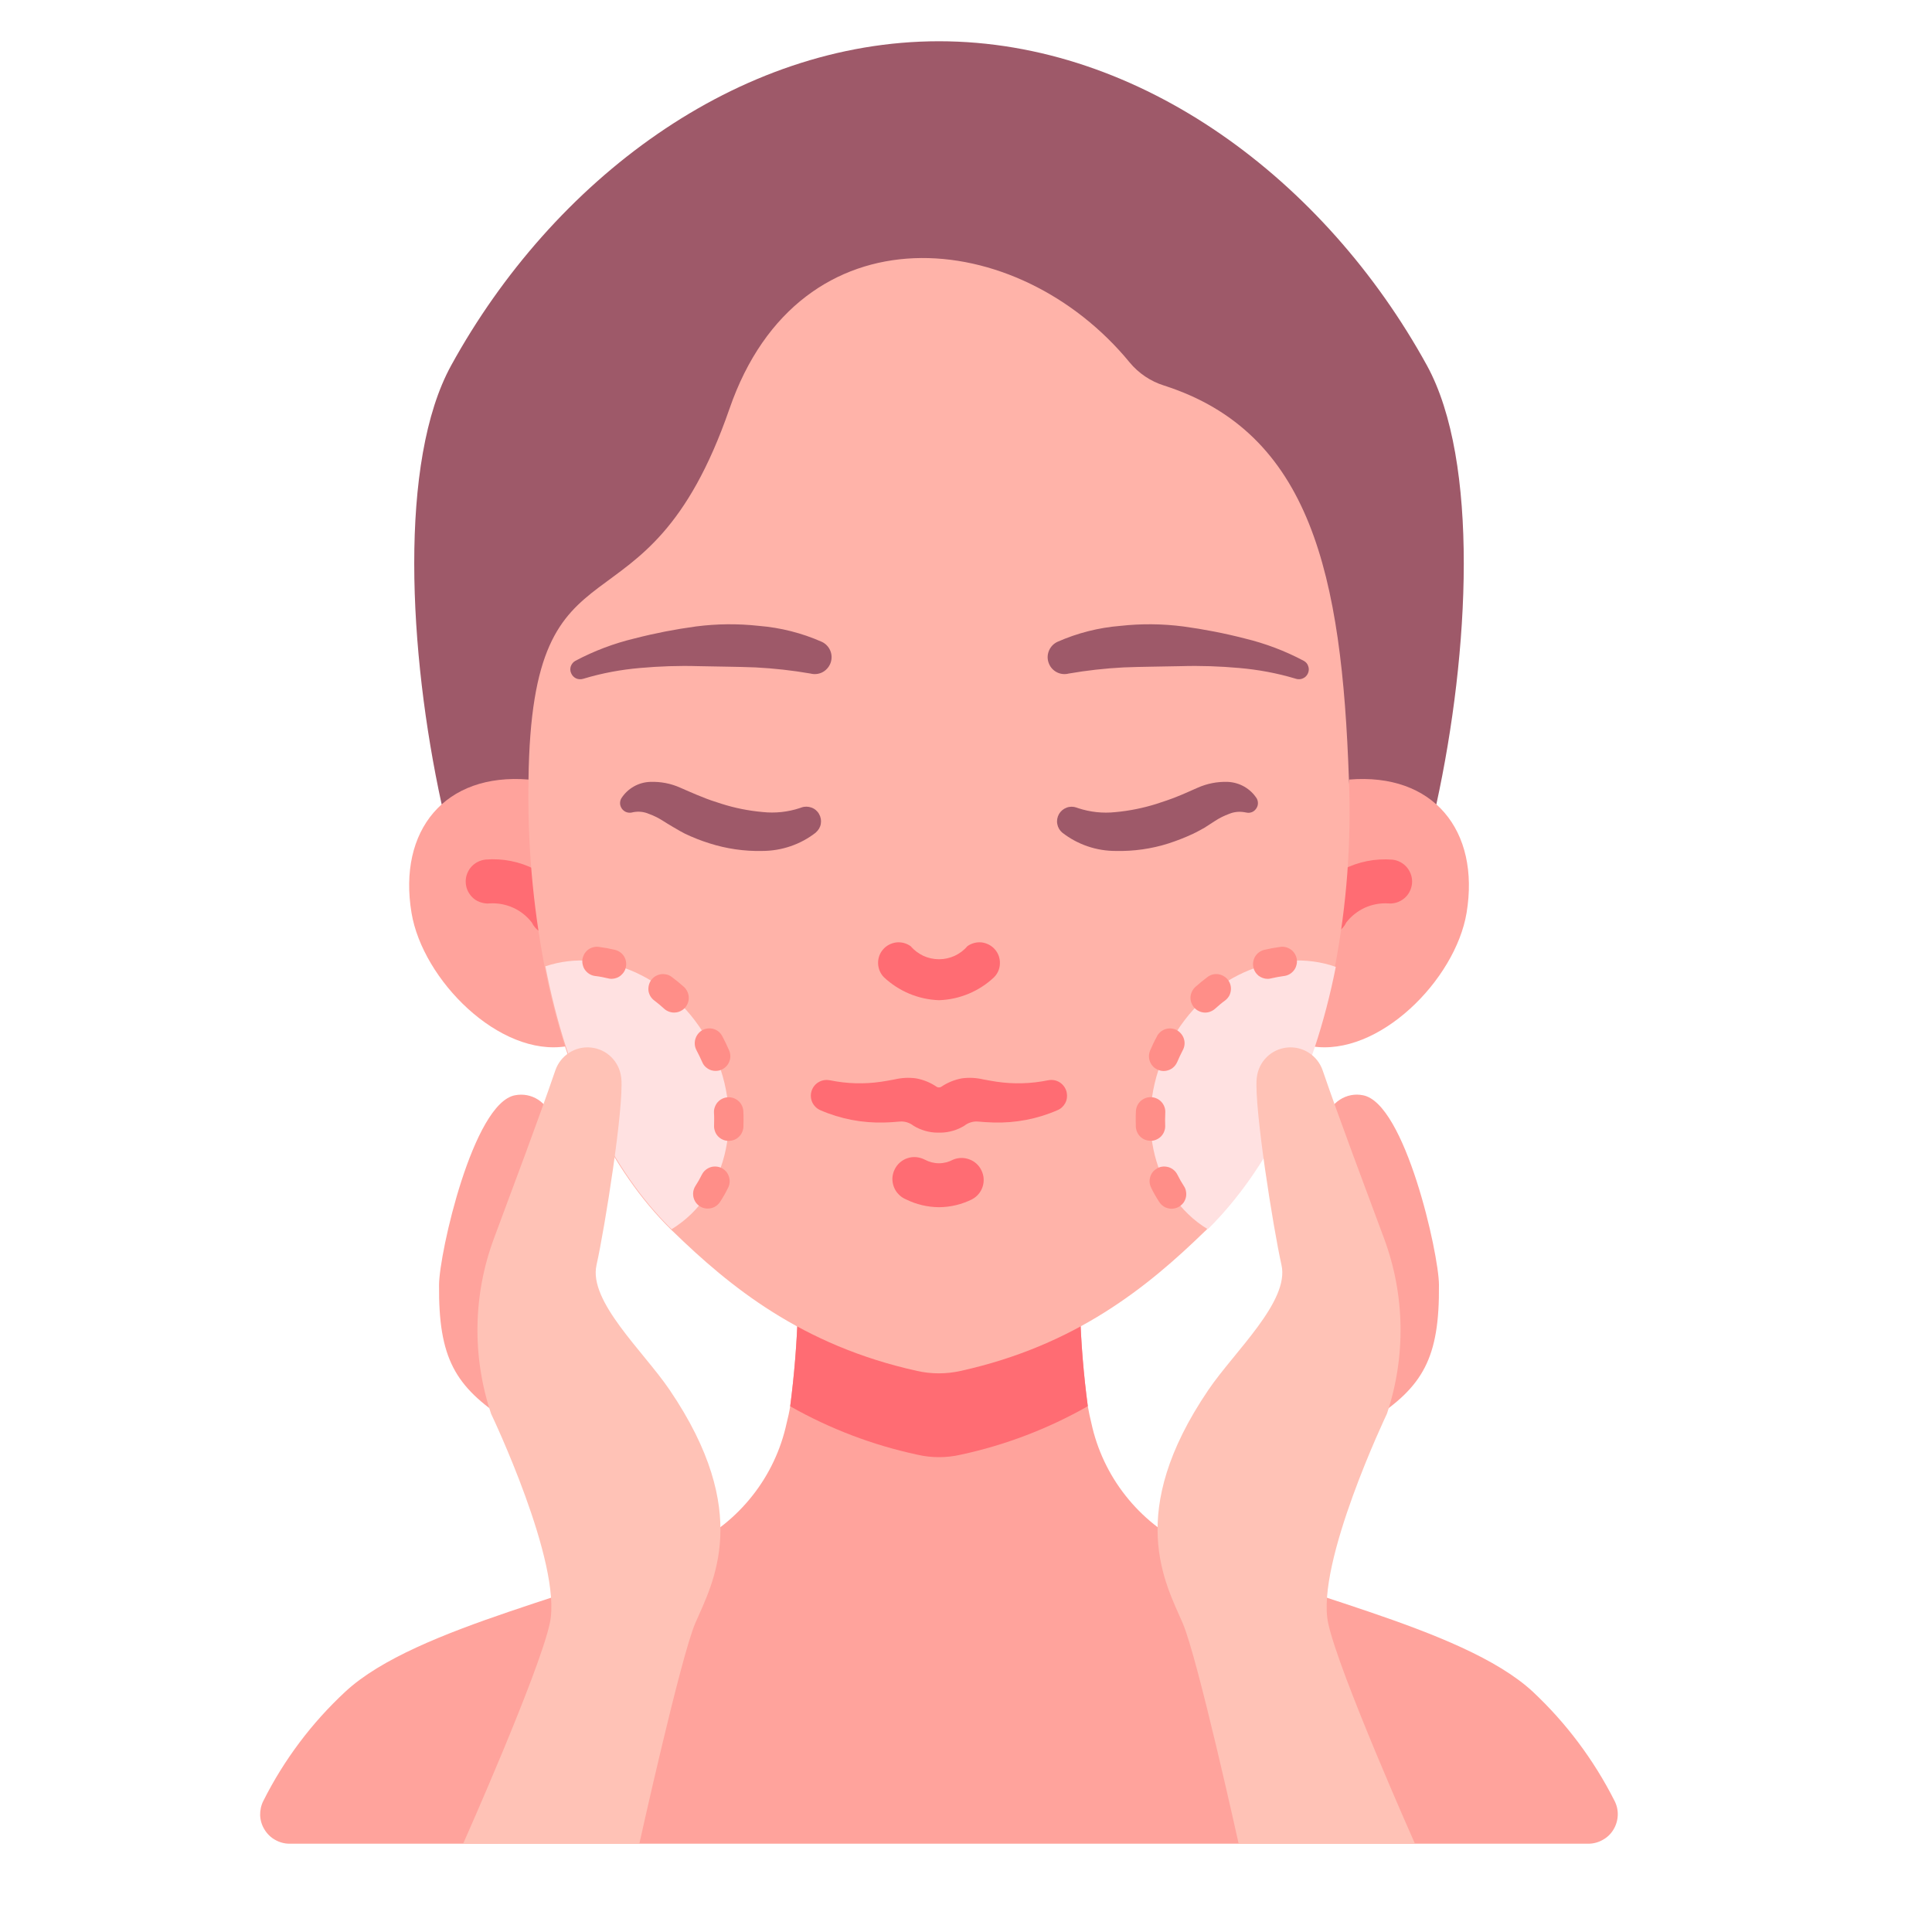 <svg width="20" height="20" viewBox="0 0 20 20" fill="none" xmlns="http://www.w3.org/2000/svg">
<g clip-path="url(#clip0_333_8362)">
<path d="M14.771 3.782C13.719 1.868 11.811 0.428 9.721 0.427C7.63 0.427 5.723 1.868 4.671 3.782C4.126 4.773 4.228 6.75 4.572 8.327H14.869C15.213 6.75 15.315 4.774 14.771 3.782Z" fill="#9E5969"/>
<path d="M13.967 8.07L13.577 10.831C14.271 10.944 15.066 10.144 15.182 9.45C15.323 8.597 14.837 7.998 13.967 8.07Z" fill="#FFA39C"/>
<path d="M4.26 9.45C4.375 10.144 5.17 10.944 5.864 10.831L5.474 8.07C4.604 7.998 4.118 8.597 4.26 9.45Z" fill="#FFA39C"/>
<path d="M13.73 9.681C13.692 9.681 13.654 9.671 13.62 9.653C13.587 9.634 13.558 9.608 13.537 9.575C13.517 9.543 13.505 9.506 13.502 9.468C13.5 9.429 13.507 9.391 13.523 9.356C13.614 9.205 13.746 9.082 13.903 9.001C14.06 8.92 14.237 8.885 14.413 8.899C14.473 8.905 14.528 8.935 14.566 8.981C14.604 9.028 14.623 9.087 14.617 9.147C14.611 9.207 14.582 9.263 14.535 9.301C14.489 9.339 14.429 9.358 14.369 9.352C14.287 9.347 14.204 9.363 14.128 9.397C14.053 9.432 13.987 9.484 13.936 9.55C13.918 9.589 13.889 9.622 13.852 9.645C13.816 9.668 13.774 9.681 13.73 9.681Z" fill="#FF6C73"/>
<path d="M5.712 9.681C5.668 9.681 5.626 9.668 5.589 9.645C5.553 9.622 5.524 9.589 5.505 9.549C5.454 9.484 5.388 9.431 5.313 9.397C5.237 9.363 5.155 9.347 5.072 9.352C5.042 9.355 5.012 9.352 4.983 9.343C4.954 9.335 4.927 9.321 4.904 9.302C4.881 9.283 4.862 9.259 4.848 9.233C4.833 9.206 4.825 9.177 4.822 9.147C4.819 9.117 4.822 9.087 4.831 9.058C4.84 9.03 4.854 9.003 4.873 8.98C4.892 8.957 4.916 8.938 4.942 8.924C4.969 8.91 4.998 8.901 5.028 8.898C5.204 8.884 5.381 8.919 5.538 9C5.695 9.081 5.827 9.204 5.918 9.356C5.934 9.39 5.941 9.429 5.939 9.467C5.936 9.505 5.924 9.542 5.904 9.574C5.883 9.607 5.855 9.633 5.821 9.652C5.788 9.67 5.75 9.68 5.712 9.68V9.681Z" fill="#FF6C73"/>
<path d="M16.443 19.086H2.997C2.945 19.086 2.894 19.072 2.848 19.046C2.803 19.021 2.765 18.984 2.738 18.939C2.71 18.894 2.695 18.844 2.693 18.791C2.692 18.739 2.703 18.687 2.727 18.641C2.94 18.217 3.227 17.835 3.575 17.512C4.313 16.827 6.185 16.487 7.144 16.001C7.396 15.88 7.617 15.702 7.79 15.482C7.963 15.263 8.084 15.006 8.143 14.733C8.158 14.674 8.171 14.616 8.18 14.558C8.222 14.235 8.249 13.909 8.259 13.583H11.181C11.191 13.909 11.218 14.234 11.261 14.557C11.271 14.614 11.283 14.674 11.298 14.733C11.357 15.006 11.478 15.263 11.651 15.482C11.824 15.702 12.045 15.88 12.297 16.001C13.254 16.487 15.127 16.827 15.867 17.512C16.213 17.836 16.499 18.218 16.713 18.641C16.737 18.687 16.749 18.739 16.747 18.791C16.745 18.843 16.73 18.894 16.703 18.939C16.676 18.984 16.638 19.021 16.592 19.046C16.547 19.072 16.495 19.086 16.443 19.086Z" fill="#FFA39C"/>
<path d="M11.261 14.557C10.851 14.79 10.407 14.96 9.945 15.059C9.797 15.093 9.644 15.093 9.497 15.059C9.035 14.96 8.591 14.791 8.18 14.558C8.222 14.235 8.249 13.909 8.259 13.583H11.181C11.191 13.909 11.218 14.234 11.261 14.557Z" fill="#FF6C73"/>
<path d="M13.819 10.009C13.59 11.176 13.113 12.114 12.495 12.725C12.487 12.734 12.478 12.742 12.47 12.749C11.886 13.316 11.141 13.928 9.943 14.192C9.795 14.225 9.642 14.225 9.495 14.192C8.297 13.928 7.552 13.316 6.968 12.749C6.96 12.742 6.951 12.734 6.943 12.725C6.322 12.113 5.865 11.173 5.637 10.003C5.515 9.366 5.459 8.718 5.471 8.07C5.505 5.371 6.68 6.747 7.551 4.233C8.278 2.125 10.538 2.341 11.695 3.753C11.788 3.865 11.912 3.948 12.05 3.991C13.569 4.479 13.891 5.948 13.964 8.07C13.99 8.72 13.941 9.37 13.819 10.009Z" fill="#FFB3A9"/>
<path d="M9.721 10.354C9.508 10.347 9.306 10.262 9.151 10.117C9.113 10.079 9.092 10.028 9.09 9.975C9.088 9.921 9.106 9.869 9.141 9.829C9.176 9.788 9.225 9.763 9.278 9.756C9.331 9.75 9.384 9.764 9.427 9.795C9.464 9.838 9.509 9.871 9.559 9.895C9.61 9.918 9.665 9.93 9.721 9.93C9.776 9.93 9.831 9.918 9.882 9.895C9.933 9.871 9.978 9.838 10.014 9.795C10.057 9.764 10.111 9.75 10.164 9.756C10.216 9.763 10.265 9.788 10.3 9.829C10.335 9.869 10.353 9.921 10.351 9.975C10.35 10.028 10.328 10.079 10.29 10.117C10.136 10.262 9.933 10.347 9.721 10.354Z" fill="#FF6C73"/>
<path d="M11.043 11.312C11.035 11.269 11.01 11.232 10.974 11.207C10.938 11.183 10.894 11.174 10.851 11.183H10.849C10.674 11.219 10.494 11.224 10.317 11.198C10.273 11.192 10.23 11.183 10.179 11.174C10.106 11.157 10.031 11.153 9.958 11.163C9.881 11.177 9.807 11.207 9.743 11.251C9.736 11.255 9.728 11.257 9.72 11.257C9.712 11.257 9.704 11.255 9.697 11.251C9.633 11.207 9.56 11.177 9.482 11.163C9.409 11.153 9.334 11.157 9.261 11.174C9.21 11.183 9.167 11.192 9.123 11.198C8.946 11.224 8.767 11.219 8.592 11.183H8.589C8.549 11.175 8.508 11.182 8.473 11.203C8.439 11.223 8.413 11.256 8.401 11.295C8.389 11.334 8.392 11.375 8.409 11.412C8.426 11.448 8.456 11.477 8.493 11.493C8.702 11.584 8.929 11.627 9.156 11.62C9.213 11.619 9.27 11.614 9.319 11.61C9.369 11.607 9.418 11.623 9.457 11.654C9.531 11.699 9.616 11.724 9.703 11.725H9.737C9.823 11.724 9.908 11.699 9.982 11.654C10.021 11.623 10.071 11.607 10.12 11.61C10.169 11.614 10.227 11.619 10.283 11.62C10.511 11.627 10.737 11.584 10.946 11.493C10.981 11.479 11.009 11.453 11.027 11.42C11.045 11.386 11.05 11.348 11.043 11.312Z" fill="#FF6C73"/>
<path d="M9.721 12.497C9.601 12.496 9.484 12.468 9.377 12.415C9.349 12.403 9.323 12.386 9.302 12.363C9.28 12.341 9.264 12.315 9.253 12.286C9.242 12.257 9.237 12.226 9.238 12.195C9.24 12.165 9.247 12.134 9.261 12.107C9.274 12.079 9.293 12.054 9.316 12.034C9.339 12.014 9.366 11.998 9.396 11.989C9.425 11.979 9.456 11.976 9.487 11.979C9.517 11.982 9.547 11.991 9.574 12.005C9.619 12.029 9.669 12.042 9.72 12.042C9.771 12.042 9.821 12.029 9.866 12.005C9.92 11.982 9.98 11.981 10.035 12.002C10.09 12.022 10.135 12.063 10.16 12.116C10.186 12.169 10.19 12.229 10.172 12.285C10.154 12.341 10.115 12.387 10.063 12.415C9.957 12.468 9.84 12.496 9.721 12.497Z" fill="#FF6C73"/>
<path d="M10.947 6.644C11.153 6.553 11.373 6.497 11.598 6.479C11.814 6.455 12.033 6.457 12.249 6.485C12.463 6.514 12.675 6.555 12.884 6.609C13.097 6.66 13.303 6.738 13.497 6.841C13.519 6.853 13.536 6.873 13.543 6.897C13.552 6.921 13.55 6.947 13.54 6.97C13.53 6.993 13.512 7.012 13.489 7.022C13.466 7.033 13.44 7.034 13.416 7.027L13.41 7.025C13.22 6.968 13.025 6.932 12.828 6.915C12.628 6.897 12.427 6.89 12.226 6.896C12.026 6.901 11.827 6.901 11.631 6.909C11.44 6.919 11.25 6.94 11.061 6.973L11.053 6.975C11.011 6.983 10.968 6.976 10.931 6.954C10.894 6.932 10.867 6.898 10.854 6.857C10.84 6.816 10.843 6.772 10.86 6.733C10.877 6.694 10.908 6.662 10.947 6.644H10.947Z" fill="#9E5969"/>
<path d="M11.161 8.366C11.286 8.407 11.417 8.421 11.547 8.407C11.691 8.394 11.833 8.365 11.971 8.322C12.041 8.299 12.112 8.276 12.181 8.248C12.216 8.236 12.397 8.155 12.397 8.155C12.496 8.111 12.603 8.09 12.711 8.094C12.771 8.097 12.83 8.114 12.882 8.144C12.934 8.174 12.978 8.216 13.01 8.266C13.019 8.283 13.023 8.301 13.022 8.32C13.021 8.339 13.014 8.357 13.003 8.372C12.992 8.388 12.977 8.4 12.96 8.407C12.942 8.414 12.923 8.416 12.905 8.412L12.882 8.408C12.83 8.399 12.776 8.404 12.727 8.424C12.672 8.444 12.62 8.47 12.572 8.502C12.557 8.512 12.47 8.568 12.47 8.568C12.43 8.59 12.39 8.613 12.349 8.632C12.268 8.67 12.183 8.703 12.097 8.731C11.921 8.787 11.737 8.813 11.553 8.809C11.351 8.81 11.155 8.743 10.996 8.619C10.969 8.596 10.951 8.565 10.945 8.53C10.938 8.495 10.945 8.459 10.962 8.428C10.98 8.397 11.008 8.373 11.041 8.361C11.074 8.348 11.111 8.348 11.144 8.36L11.161 8.366Z" fill="#9E5969"/>
<path d="M8.445 8.619C8.286 8.743 8.09 8.809 7.888 8.809C7.704 8.813 7.52 8.786 7.344 8.73C7.258 8.703 7.174 8.67 7.092 8.631C7.051 8.612 6.884 8.512 6.869 8.501C6.821 8.47 6.769 8.443 6.714 8.424C6.665 8.403 6.611 8.398 6.559 8.407L6.536 8.412C6.518 8.415 6.499 8.413 6.481 8.406C6.464 8.399 6.449 8.387 6.438 8.372C6.427 8.356 6.42 8.338 6.419 8.32C6.418 8.301 6.422 8.282 6.431 8.266C6.463 8.215 6.507 8.173 6.559 8.143C6.611 8.113 6.67 8.096 6.73 8.094C6.838 8.09 6.945 8.11 7.044 8.155C7.044 8.155 7.226 8.235 7.261 8.247C7.329 8.276 7.4 8.299 7.47 8.321C7.608 8.365 7.75 8.393 7.894 8.406C8.024 8.42 8.156 8.406 8.28 8.365L8.297 8.359C8.33 8.347 8.367 8.348 8.4 8.36C8.434 8.372 8.462 8.396 8.479 8.427C8.497 8.458 8.503 8.494 8.497 8.529C8.491 8.564 8.472 8.595 8.445 8.618L8.445 8.619Z" fill="#9E5969"/>
<path d="M8.393 6.973C8.204 6.94 8.013 6.919 7.822 6.909C7.626 6.901 7.427 6.901 7.228 6.896C7.027 6.89 6.826 6.897 6.625 6.915C6.428 6.932 6.233 6.968 6.044 7.025L6.037 7.027C6.013 7.034 5.987 7.033 5.964 7.023C5.941 7.012 5.923 6.994 5.913 6.97C5.902 6.947 5.901 6.921 5.909 6.897C5.918 6.873 5.934 6.853 5.956 6.841C6.15 6.738 6.356 6.66 6.57 6.609C6.779 6.555 6.991 6.514 7.205 6.485C7.421 6.457 7.639 6.455 7.856 6.479C8.08 6.497 8.301 6.553 8.507 6.644C8.546 6.662 8.577 6.694 8.594 6.733C8.611 6.772 8.613 6.816 8.6 6.857C8.587 6.897 8.559 6.932 8.523 6.954C8.486 6.976 8.443 6.983 8.401 6.975L8.393 6.973Z" fill="#9E5969"/>
<path d="M6.952 12.725C6.33 12.113 5.873 11.173 5.646 10.003C6.258 9.798 6.987 10.126 7.344 10.801C7.725 11.518 7.547 12.362 6.952 12.725Z" fill="#FFE1E1"/>
<path d="M13.828 10.009C13.598 11.176 13.121 12.114 12.503 12.725C11.906 12.363 11.729 11.517 12.11 10.8C12.471 10.12 13.211 9.792 13.828 10.009Z" fill="#FFE1E1"/>
<path d="M7.326 12.511C7.299 12.511 7.272 12.504 7.249 12.49C7.225 12.476 7.206 12.456 7.193 12.432C7.18 12.408 7.174 12.381 7.175 12.353C7.176 12.326 7.184 12.3 7.199 12.277C7.223 12.24 7.245 12.202 7.264 12.163C7.273 12.145 7.285 12.128 7.3 12.115C7.315 12.101 7.333 12.091 7.352 12.084C7.371 12.077 7.391 12.075 7.411 12.076C7.431 12.077 7.451 12.082 7.469 12.091C7.487 12.1 7.503 12.113 7.517 12.128C7.53 12.144 7.54 12.161 7.546 12.181C7.552 12.2 7.555 12.22 7.553 12.24C7.551 12.261 7.546 12.28 7.536 12.298C7.512 12.348 7.484 12.396 7.454 12.442C7.44 12.463 7.421 12.481 7.399 12.493C7.377 12.505 7.352 12.511 7.326 12.511ZM7.544 11.81H7.536C7.517 11.809 7.497 11.805 7.479 11.796C7.461 11.788 7.445 11.776 7.431 11.761C7.418 11.746 7.407 11.729 7.401 11.71C7.394 11.691 7.391 11.671 7.392 11.652C7.393 11.631 7.393 11.611 7.393 11.591C7.393 11.566 7.393 11.542 7.391 11.518C7.39 11.498 7.393 11.478 7.4 11.46C7.407 11.441 7.417 11.423 7.43 11.409C7.457 11.379 7.495 11.361 7.536 11.359C7.576 11.357 7.615 11.371 7.645 11.398C7.675 11.425 7.693 11.463 7.695 11.503C7.697 11.533 7.697 11.562 7.697 11.592C7.697 11.616 7.697 11.641 7.696 11.666C7.693 11.705 7.677 11.742 7.648 11.769C7.62 11.796 7.583 11.81 7.544 11.81ZM7.408 11.086C7.379 11.086 7.349 11.078 7.325 11.061C7.3 11.045 7.28 11.022 7.269 10.994C7.251 10.953 7.231 10.912 7.21 10.872C7.191 10.836 7.187 10.796 7.198 10.757C7.209 10.719 7.234 10.686 7.268 10.666C7.302 10.646 7.343 10.641 7.381 10.65C7.419 10.66 7.452 10.684 7.472 10.718C7.475 10.723 7.48 10.733 7.483 10.738C7.504 10.777 7.527 10.826 7.548 10.874C7.558 10.897 7.562 10.923 7.56 10.948C7.557 10.973 7.549 10.997 7.535 11.018C7.521 11.039 7.502 11.056 7.48 11.068C7.458 11.08 7.433 11.086 7.408 11.086V11.086ZM6.978 10.482C6.941 10.482 6.904 10.468 6.876 10.443C6.843 10.412 6.808 10.384 6.773 10.357C6.757 10.345 6.743 10.33 6.733 10.313C6.723 10.296 6.716 10.277 6.713 10.257C6.711 10.237 6.712 10.217 6.717 10.198C6.722 10.179 6.73 10.16 6.742 10.145C6.754 10.129 6.769 10.115 6.786 10.105C6.804 10.095 6.823 10.088 6.842 10.085C6.862 10.082 6.882 10.084 6.901 10.088C6.921 10.093 6.939 10.102 6.955 10.114C6.998 10.146 7.04 10.181 7.081 10.217C7.103 10.238 7.119 10.265 7.126 10.295C7.134 10.325 7.131 10.356 7.12 10.385C7.109 10.413 7.09 10.438 7.065 10.455C7.039 10.473 7.009 10.482 6.979 10.482L6.978 10.482ZM6.331 10.133C6.319 10.133 6.306 10.131 6.295 10.128C6.252 10.118 6.209 10.109 6.165 10.104C6.145 10.102 6.125 10.096 6.107 10.086C6.089 10.076 6.074 10.063 6.061 10.047C6.048 10.031 6.039 10.013 6.034 9.993C6.028 9.973 6.027 9.953 6.029 9.933C6.032 9.913 6.039 9.893 6.049 9.875C6.059 9.858 6.073 9.843 6.089 9.83C6.106 9.818 6.124 9.81 6.144 9.805C6.164 9.8 6.185 9.799 6.205 9.803C6.259 9.81 6.313 9.82 6.367 9.833C6.403 9.842 6.435 9.864 6.456 9.894C6.477 9.925 6.486 9.962 6.481 9.999C6.477 10.036 6.459 10.069 6.431 10.094C6.404 10.119 6.368 10.132 6.331 10.133Z" fill="#FF8E88"/>
<path d="M12 12.442C11.97 12.396 11.942 12.348 11.918 12.298C11.909 12.28 11.903 12.261 11.901 12.24C11.899 12.22 11.902 12.2 11.908 12.181C11.914 12.161 11.924 12.144 11.937 12.128C11.951 12.113 11.967 12.101 11.985 12.091C12.003 12.082 12.023 12.077 12.043 12.076C12.063 12.075 12.083 12.078 12.102 12.084C12.121 12.091 12.139 12.101 12.154 12.115C12.169 12.128 12.181 12.145 12.19 12.163C12.209 12.202 12.231 12.24 12.255 12.277C12.266 12.293 12.274 12.312 12.277 12.332C12.281 12.352 12.281 12.372 12.277 12.392C12.273 12.411 12.265 12.43 12.254 12.447C12.242 12.463 12.228 12.477 12.211 12.488C12.194 12.499 12.175 12.507 12.155 12.51C12.136 12.514 12.115 12.514 12.096 12.509C12.076 12.505 12.057 12.497 12.041 12.485C12.025 12.474 12.011 12.459 12 12.442ZM11.758 11.665C11.758 11.64 11.757 11.615 11.757 11.591C11.757 11.561 11.757 11.532 11.759 11.502C11.761 11.462 11.779 11.424 11.809 11.397C11.839 11.37 11.878 11.356 11.918 11.358C11.959 11.36 11.997 11.378 12.024 11.408C12.051 11.438 12.065 11.477 12.063 11.517C12.062 11.541 12.061 11.565 12.061 11.59C12.061 11.611 12.061 11.631 12.062 11.651C12.063 11.671 12.06 11.691 12.053 11.709C12.047 11.728 12.036 11.745 12.023 11.76C12.009 11.775 11.993 11.787 11.975 11.795C11.957 11.804 11.938 11.809 11.918 11.809H11.91C11.871 11.809 11.834 11.795 11.806 11.768C11.777 11.741 11.761 11.704 11.758 11.665ZM11.986 11.074C11.968 11.066 11.951 11.055 11.937 11.041C11.924 11.027 11.912 11.01 11.905 10.991C11.898 10.973 11.894 10.953 11.894 10.933C11.894 10.913 11.899 10.893 11.906 10.875C11.927 10.826 11.95 10.777 11.972 10.738C11.974 10.733 11.979 10.723 11.982 10.718C12.003 10.685 12.036 10.66 12.074 10.651C12.112 10.641 12.152 10.647 12.186 10.666C12.22 10.687 12.246 10.719 12.257 10.758C12.268 10.796 12.263 10.837 12.244 10.872C12.223 10.913 12.203 10.954 12.186 10.995C12.174 11.022 12.155 11.045 12.13 11.062C12.105 11.078 12.076 11.087 12.046 11.087C12.025 11.087 12.005 11.082 11.986 11.074H11.986ZM12.363 10.432C12.35 10.417 12.34 10.4 12.333 10.381C12.326 10.362 12.323 10.342 12.324 10.322C12.325 10.302 12.33 10.283 12.339 10.265C12.347 10.247 12.359 10.231 12.374 10.217C12.415 10.181 12.457 10.146 12.5 10.114C12.516 10.102 12.534 10.093 12.553 10.088C12.572 10.083 12.593 10.082 12.612 10.085C12.632 10.088 12.651 10.095 12.668 10.105C12.685 10.115 12.7 10.128 12.712 10.144C12.724 10.16 12.733 10.178 12.738 10.198C12.743 10.217 12.744 10.237 12.741 10.257C12.738 10.277 12.732 10.296 12.722 10.313C12.711 10.33 12.698 10.345 12.682 10.357C12.646 10.383 12.612 10.412 12.578 10.443C12.563 10.456 12.546 10.466 12.527 10.473C12.509 10.48 12.489 10.483 12.469 10.482C12.449 10.481 12.429 10.476 12.411 10.467C12.393 10.459 12.377 10.447 12.364 10.432L12.363 10.432ZM12.976 10.017C12.966 9.978 12.973 9.936 12.993 9.902C13.014 9.867 13.048 9.843 13.087 9.833C13.141 9.82 13.195 9.81 13.249 9.803C13.27 9.799 13.29 9.8 13.31 9.805C13.33 9.81 13.348 9.819 13.365 9.831C13.381 9.843 13.395 9.858 13.405 9.876C13.415 9.893 13.422 9.913 13.425 9.933C13.427 9.953 13.426 9.974 13.42 9.993C13.415 10.013 13.406 10.031 13.393 10.047C13.38 10.063 13.365 10.076 13.347 10.086C13.329 10.096 13.309 10.102 13.289 10.104C13.245 10.11 13.202 10.118 13.159 10.128C13.148 10.131 13.136 10.133 13.123 10.133C13.089 10.133 13.056 10.121 13.029 10.101C13.002 10.079 12.983 10.05 12.975 10.017H12.976Z" fill="#FF8E88"/>
<path d="M14.109 11.338C14.026 11.321 13.941 11.338 13.87 11.384C13.799 11.43 13.748 11.501 13.729 11.583L14.199 14.7C14.73 14.355 14.903 14.061 14.896 13.299C14.894 12.974 14.544 11.418 14.109 11.338Z" fill="#FFA39C"/>
<path d="M14.648 19.087C14.648 19.087 13.858 17.313 13.749 16.802C13.618 16.184 14.357 14.636 14.357 14.636C14.555 14.045 14.545 13.405 14.328 12.821C14.126 12.276 13.87 11.6 13.692 11.08C13.666 11.005 13.616 10.941 13.549 10.898C13.482 10.855 13.403 10.836 13.324 10.844C13.245 10.852 13.171 10.886 13.114 10.942C13.057 10.998 13.021 11.071 13.011 11.15C13.011 11.155 13.01 11.16 13.009 11.165C12.983 11.469 13.179 12.707 13.266 13.096C13.35 13.472 12.78 13.989 12.51 14.387C11.646 15.658 12.063 16.387 12.243 16.802C12.397 17.158 12.823 19.088 12.823 19.088L14.648 19.087Z" fill="#FFC2B6"/>
<path d="M5.332 11.338C4.897 11.418 4.547 12.974 4.545 13.299C4.538 14.061 4.711 14.354 5.242 14.7L5.711 11.583C5.692 11.501 5.642 11.43 5.571 11.384C5.5 11.338 5.415 11.322 5.332 11.338Z" fill="#FFA39C"/>
<path d="M4.794 19.087C4.794 19.087 5.583 17.313 5.692 16.802C5.824 16.184 5.084 14.636 5.084 14.636C4.886 14.045 4.896 13.405 5.113 12.821C5.315 12.276 5.571 11.6 5.749 11.08C5.775 11.005 5.825 10.941 5.892 10.898C5.959 10.855 6.038 10.836 6.117 10.844C6.196 10.852 6.27 10.886 6.327 10.942C6.384 10.998 6.42 11.071 6.43 11.15C6.43 11.155 6.431 11.16 6.432 11.165C6.458 11.469 6.262 12.707 6.175 13.096C6.091 13.472 6.661 13.989 6.931 14.387C7.795 15.658 7.378 16.387 7.198 16.802C7.045 17.158 6.618 19.088 6.618 19.088L4.794 19.087Z" fill="#FFC2B6"/>
</g>
<defs>
<clipPath id="clip0_333_8362">
<rect width="19.441" height="19.441" fill="white"/>
</clipPath>
</defs>
</svg>
